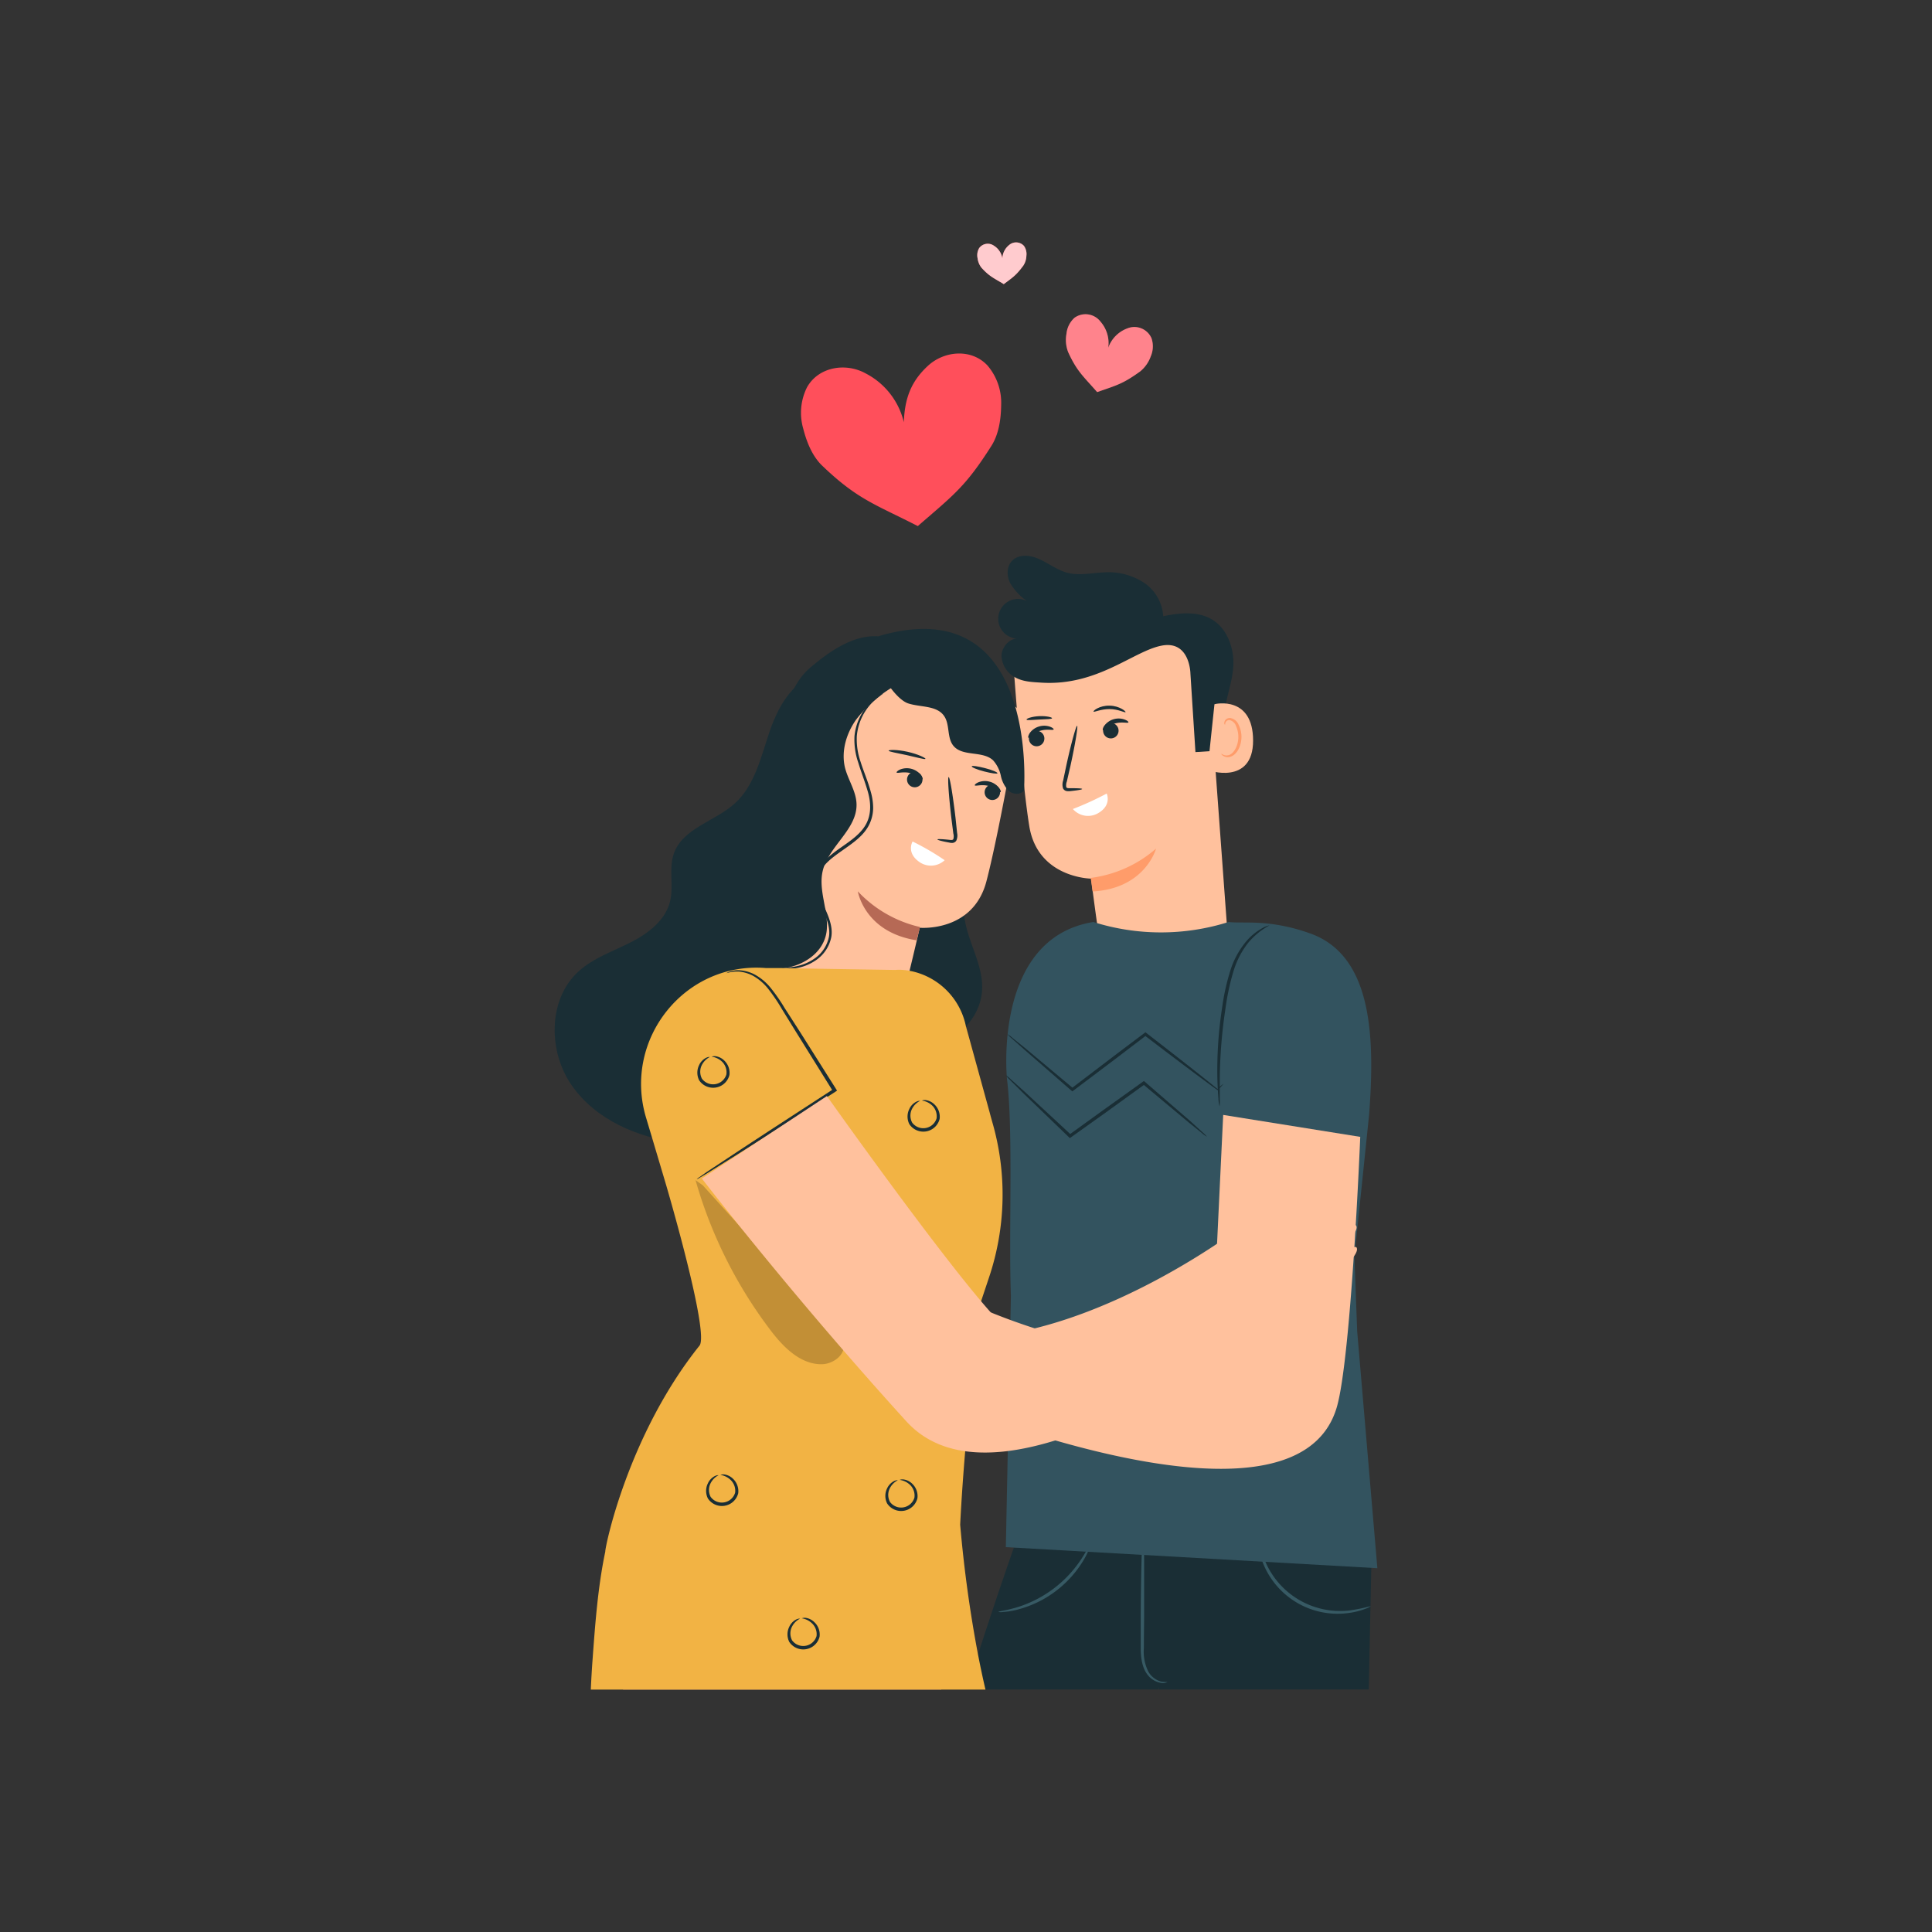 <svg id="Layer_1" data-name="Layer 1" xmlns="http://www.w3.org/2000/svg" viewBox="0 0 500 500"><rect x="0" y="0" width="500" height="500" fill="#333333" stroke="none"/><defs><style>.cls-1{fill:#ff4f5b;}.cls-2,.cls-3,.cls-6{fill:#fff;}.cls-2{opacity:0.3;}.cls-3{opacity:0.7;}.cls-4{fill:#ffc19d;}.cls-5{fill:#1a2e35;}.cls-7{fill:#ff9c6a;}.cls-8{fill:#375a64;}.cls-9{fill:#33535f;}.cls-10{fill:#c78976;}.cls-11{fill:#b66955;}.cls-12{fill:#f2b344;}.cls-13{opacity:0.2;}</style></defs><path class="cls-1" d="M298,87.51A4.84,4.84,0,0,0,291.72,85,8.29,8.29,0,0,0,286.81,90a8.44,8.44,0,0,0-2-6.76,4.89,4.89,0,0,0-6.73-1A6.43,6.43,0,0,0,276,86.38a8.74,8.74,0,0,0,.44,4.75c2.28,5,3.93,6.25,7.5,10.34,5.1-1.77,6.68-2.13,11.14-5.35a8.89,8.89,0,0,0,2.74-3.91A6.5,6.5,0,0,0,298,87.51Z"/><path class="cls-1" d="M265,63.64a2.74,2.74,0,0,0-3.8-.26,4.68,4.68,0,0,0-1.79,3.48,4.75,4.75,0,0,0-2.21-3.29,2.76,2.76,0,0,0-3.78.62,3.61,3.61,0,0,0-.43,2.61,5,5,0,0,0,1,2.47c2.09,2.3,3.18,2.67,5.79,4.26,2.43-1.82,3.21-2.29,5.05-4.78a4.9,4.9,0,0,0,.8-2.55A3.62,3.62,0,0,0,265,63.64Z"/><path class="cls-1" d="M255.57,94.6c-4.12-4.43-11.14-3.88-15.43.08s-6,8.29-6.23,14.59A19.22,19.22,0,0,0,224,96.62c-5.14-2.83-12.14-1.7-15.13,3.58a14.77,14.77,0,0,0-1,10.71c.91,3.58,2.4,7.24,5,9.69,9.1,8.71,13.64,9.91,24.66,15.55,9.3-8.08,12.35-10.19,19.07-20.8,1.89-3,2.46-6.88,2.5-10.59A14.82,14.82,0,0,0,255.57,94.6Z"/><path class="cls-2" d="M298,87.51A4.84,4.84,0,0,0,291.72,85,8.29,8.29,0,0,0,286.81,90a8.44,8.44,0,0,0-2-6.76,4.89,4.89,0,0,0-6.73-1A6.43,6.43,0,0,0,276,86.38a8.74,8.74,0,0,0,.44,4.75c2.28,5,3.93,6.25,7.5,10.34,5.1-1.77,6.68-2.13,11.14-5.35a8.89,8.89,0,0,0,2.74-3.91A6.5,6.5,0,0,0,298,87.51Z"/><path class="cls-3" d="M265,63.64a2.74,2.74,0,0,0-3.8-.26,4.68,4.68,0,0,0-1.79,3.48,4.75,4.75,0,0,0-2.21-3.29,2.76,2.76,0,0,0-3.78.62,3.61,3.61,0,0,0-.43,2.61,5,5,0,0,0,1,2.47c2.09,2.3,3.18,2.67,5.79,4.26,2.43-1.82,3.21-2.29,5.05-4.78a4.9,4.9,0,0,0,.8-2.55A3.62,3.62,0,0,0,265,63.64Z"/><path class="cls-4" d="M317.84,243.74,285,245.88c-.76-3.77-2.63-18.49-2.63-18.49s-13.83-.13-16-13.63-4.31-44.89-4.31-44.89h0a47.46,47.46,0,0,1,48.08-.94l2.23,1.25Z"/><path class="cls-5" d="M270,192.16a2,2,0,1,0-2.71.71A2,2,0,0,0,270,192.16Z"/><path class="cls-5" d="M266.17,190.94c.27.16,1.24-1.23,3-1.8s3.39-.06,3.51-.36c.07-.13-.26-.47-1-.73a4.57,4.57,0,0,0-2.89,0,4.46,4.46,0,0,0-2.33,1.72C266.1,190.4,266,190.87,266.17,190.94Z"/><path class="cls-5" d="M286,187.76a2,2,0,1,0,2.81-.16A2,2,0,0,0,286,187.76Z"/><path class="cls-5" d="M285.45,189c.27.17,1.26-1.2,3.06-1.75s3.39,0,3.52-.3c.06-.13-.26-.48-1-.74a4.62,4.62,0,0,0-5.26,1.64C285.39,188.42,285.32,188.89,285.45,189Z"/><path class="cls-5" d="M280.06,204.19c0-.15-1.2-.21-3.11-.2-.49,0-.89,0-1-.29a2.75,2.75,0,0,1,.15-1.45c.3-1.3.6-2.62.92-4,1.25-5.68,2-10.34,1.74-10.41s-1.54,4.5-2.78,10.18c-.29,1.39-.57,2.71-.84,4a3.19,3.19,0,0,0,0,2.07,1.31,1.31,0,0,0,1,.65,3.29,3.29,0,0,0,.84,0C278.89,204.54,280.06,204.34,280.06,204.19Z"/><path class="cls-6" d="M286.41,205.37a78.12,78.12,0,0,1-8.75,4,5.2,5.2,0,0,0,6.37,1.17C287.86,208.44,286.41,205.37,286.41,205.37Z"/><path class="cls-7" d="M282.28,227.2a31.77,31.77,0,0,0,16.9-7.58s-2.75,10.34-16.42,11.09Z"/><path class="cls-5" d="M263.78,165.26a5.13,5.13,0,1,1,2-9.7,15.1,15.1,0,0,1-4.3-4.57c-1-1.87-1-4.4.47-5.89s3.89-1.5,5.86-.84c3,1,5.47,3.24,8.52,4s6.32,0,9.51-.13a16.8,16.8,0,0,1,10.06,2.57,11.27,11.27,0,0,1,5.14,8.78c4.39-.92,9.3-1.39,13,1.08,3.15,2.09,4.79,5.93,5.11,9.7s-.94,7.47-1.74,11.16h0a7.93,7.93,0,0,1-1.12,2.95l-.85,9.89-6.06.38-1.3-20.33s-.1-8.59-7.4-7.23-16.6,10.49-31.1,9.59c-2.35-.15-4.79-.21-6.84-1.36a6.66,6.66,0,0,1-3.56-5.69C259.32,167.28,261.43,165,263.78,165.26Z"/><path class="cls-4" d="M314.3,182.26c.29-.14,10-2.23,10,9.41s-11.73,7.82-11.75,7.49S314.3,182.26,314.3,182.26Z"/><path class="cls-7" d="M316.11,195.07c.05,0,.2.14.55.29a2,2,0,0,0,1.51,0c1.23-.46,2.26-2.41,2.31-4.51a6.74,6.74,0,0,0-.58-2.9,2.35,2.35,0,0,0-1.53-1.55,1,1,0,0,0-1.19.56c-.16.33-.08.56-.15.58s-.25-.2-.15-.68a1.28,1.28,0,0,1,.45-.73,1.55,1.55,0,0,1,1.12-.3,2.86,2.86,0,0,1,2.13,1.8,6.93,6.93,0,0,1,.71,3.24c-.07,2.35-1.26,4.54-2.94,5a2.18,2.18,0,0,1-1.86-.31C316.13,195.35,316.07,195.09,316.11,195.07Z"/><path class="cls-5" d="M291.28,184.3c-.14.22-1.82-.78-4.12-.79s-4,.87-4.15.65,1.55-1.6,4.16-1.54S291.46,184.15,291.28,184.3Z"/><path class="cls-5" d="M272.27,185.87c0,.25-1.51.25-3.3.35s-3.25.25-3.31,0,1.38-.79,3.26-.88S272.3,185.63,272.27,185.87Z"/><path class="cls-5" d="M297.48,397.86l-1.68.15h-.07l-32.92,2.51-.42,0s-3.92,11.09-9.28,27.64c-.91,2.87-1.89,5.88-2.9,9.06h49.54a5.62,5.62,0,0,0,.14-.56c0,.18,0,.35,0,.56h54.34l.45-21.59v-.07l.21-9.83v0l.25-12.56Z"/><path class="cls-8" d="M325.51,397.4a4.9,4.9,0,0,0,0,1.6,17.92,17.92,0,0,0,.9,4.27,20.78,20.78,0,0,0,22.7,14.16,18.79,18.79,0,0,0,4.23-1.07,4.55,4.55,0,0,0,1.43-.72,41.79,41.79,0,0,1-5.73,1.17,21.06,21.06,0,0,1-22-13.75A42.53,42.53,0,0,1,325.51,397.4Z"/><path class="cls-8" d="M295.78,397.87a6,6,0,0,0-.18,1.62c-.06,1.05-.12,2.56-.17,4.43-.1,3.74-.18,8.91-.21,14.62,0,2.84,0,5.55,0,8s.37,4.86,1.5,6.51a5.59,5.59,0,0,0,3.75,2.48,2.38,2.38,0,0,0,1.65-.22,9.2,9.2,0,0,1-1.59-.11,5.52,5.52,0,0,1-3.29-2.49,11.51,11.51,0,0,1-1.21-6.17c0-2.5.05-5.21.07-8,0-5.7,0-10.87,0-14.61,0-1.87-.06-3.39-.11-4.44A6.12,6.12,0,0,0,295.78,397.87Z"/><path class="cls-8" d="M258.39,417.17a3.55,3.55,0,0,0,1.26,0,18.84,18.84,0,0,0,3.38-.53,28.14,28.14,0,0,0,17.62-13.26,20.54,20.54,0,0,0,1.45-3.1c.27-.76.39-1.19.33-1.21s-.8,1.59-2.32,4a30.74,30.74,0,0,1-17.24,13C260.15,416.84,258.38,417,258.39,417.17Z"/><path class="cls-9" d="M350.52,325.23l.72,19.34,5.22,61.28-96.15-5.45,1.31-65c-.61-16.17.64-42.63-1-56,0,0-3.87-36.54,22.34-40.79h0a58.16,58.16,0,0,0,35,0c3.79.48,10.51-.85,21.22,3,15.82,5.72,16.73,26.34,15.14,46.9Z"/><path class="cls-5" d="M316.64,280.48a11.39,11.39,0,0,1-1.46,1.56l-.08.08-.11-.07c-3.09-2.21-10.09-7.46-18.82-14.12h.52l-8,6.1-10.9,8.22-.27.21-.25-.22-12-10.45-3.38-3a7.09,7.09,0,0,1-1.15-1.16,8.62,8.62,0,0,1,1.32,1l3.54,2.86c3.11,2.61,7.3,6.12,12.19,10.2h-.52l10.86-8.27c2.81-2.13,5.53-4.17,8.05-6.07l.26-.2.25.2c8.68,6.72,15.56,12.13,18.48,14.55H315A12,12,0,0,1,316.64,280.48Z"/><path class="cls-5" d="M312.37,294.18a6.94,6.94,0,0,1-1.29-.92l-3.45-2.78-11.84-9.89.51,0-10.14,7.33-9,6.42-.29.2-.24-.24-11.86-11.43-3.36-3.35a8.51,8.51,0,0,1-1.14-1.27,7.56,7.56,0,0,1,1.33,1.07l3.53,3.17,12.07,11.2-.53,0,8.94-6.46,10.17-7.28.26-.19.25.21L308,290.1l3.29,3A7.59,7.59,0,0,1,312.37,294.18Z"/><path class="cls-4" d="M316.56,288.54l-3,62.93c-26.23.28-51.32-9.17-60.81-13.37-.9-1.2-1.93-2.63-3.06-4.36a15.72,15.72,0,0,1-2.07-4.88,24.11,24.11,0,0,1-.88-6.54c.22-2-2.13-3.26-3.38-1.89s-2,6.92.11,13.13-6.63.7-9.84-1.25-13.43-7.52-14.81-7c-2,.75-1.59,3.06,1.66,4.93s12.61,8.17,11.5,9.82-17.31-8.53-17.31-8.53-3.11-2.73-4.46-.87c-2.43,3.36,15.6,12.87,17.34,13.74,1.2.6.06,2.43-1.2,1.72s-15.94-10.5-18.44-7.11c-1.93,2.6,14.75,8,16.66,11.68s-12.23-5.36-14-2.8c-.65,1-1,1.76,7.88,5.79,4.31,2,12.51,4.61,20,6.85l0,.09s96.35,41.39,107.5,3.6c3.76-12.75,6.08-70,6.08-70Z"/><path class="cls-5" d="M328.55,239.49a18.56,18.56,0,0,0-5.66,4.68,22.29,22.29,0,0,0-3.63,7.07,61.34,61.34,0,0,0-2.09,9.65,128.68,128.68,0,0,0-1.49,17.95c0,2.31,0,4.17,0,5.47a9.6,9.6,0,0,1-.06,2,8.14,8.14,0,0,1-.29-2c-.11-1.29-.23-3.16-.28-5.48a106.07,106.07,0,0,1,1.24-18.09,57.77,57.77,0,0,1,2.19-9.77,22,22,0,0,1,3.93-7.21,14.75,14.75,0,0,1,4.25-3.54A5.8,5.8,0,0,1,328.55,239.49Z"/><path class="cls-10" d="M243.6,437.26H161.26c-2.2-5.31-3.95-9.06-4.4-10.81-5.32-20.33,9.76-46.29,10.63-46.18l15.71,7.52,4,1.92L243,416.44Z"/><path class="cls-5" d="M211.36,174.58c-6.55,1.86-10.2,8.75-12.35,15.21s-3.79,13.55-8.83,18.13-13.52,6.43-15.8,13c-1.35,3.89,0,8.26-.94,12.26-1.19,5-5.71,8.42-10.28,10.73s-9.56,4-13.36,7.42c-8.05,7.25-8,20.8-1.77,29.66s17.1,13.48,27.85,14.79c8.53,1.05,17.53.19,25.05-4,5.62-3.12,10.16-7.93,15.78-11.06,6.87-3.81,14.9-4.88,22.22-7.73s14.55-8.54,15.21-16.37c.52-6.12-3.08-11.76-4.31-17.77-2.5-12.19,4.85-25.05,1.42-37Z"/><path class="cls-4" d="M201.07,252.81l32.5,5.42c1.13-3.67,4.46-18.13,4.46-18.13s13.77,1.25,17.25-12,8.78-44.23,8.78-44.23h0a47.49,47.49,0,0,0-47.75-5.75l-2.34,1Z"/><path class="cls-5" d="M255.17,206.17a2,2,0,1,1,2.75.54A2,2,0,0,1,255.17,206.17Z"/><path class="cls-5" d="M258.94,205c-.26.18-1.31-1.15-3.14-1.61s-3.38.14-3.52-.14c-.08-.13.23-.49.92-.79a4.61,4.61,0,0,1,2.89-.17,4.48,4.48,0,0,1,2.43,1.57C259,204.45,259.07,204.92,258.94,205Z"/><path class="cls-5" d="M238.14,200.32a2,2,0,1,1-2.8,0A2,2,0,0,1,238.14,200.32Z"/><path class="cls-5" d="M238.72,201.68c-.27.18-1.32-1.15-3.14-1.61s-3.39.14-3.53-.14c-.07-.13.24-.49.92-.79a4.63,4.63,0,0,1,2.9-.17,4.56,4.56,0,0,1,2.43,1.57C238.75,201.13,238.84,201.6,238.72,201.68Z"/><path class="cls-5" d="M242.61,217.24c0-.14,1.21-.09,3.11.11.49.07.89.06,1-.19a2.65,2.65,0,0,0,0-1.45l-.52-4.08c-.67-5.78-1-10.5-.69-10.53s1.08,4.63,1.76,10.41c.15,1.41.29,2.75.43,4.08a3.14,3.14,0,0,1-.23,2,1.32,1.32,0,0,1-1,.56,2.88,2.88,0,0,1-.84-.1C243.73,217.71,242.59,217.39,242.61,217.24Z"/><path class="cls-6" d="M236.18,217.78a66,66,0,0,1,8.3,4.84,5.21,5.21,0,0,1-6.46.52C234.42,220.69,236.18,217.78,236.18,217.78Z"/><path class="cls-11" d="M238.1,239.91A31.77,31.77,0,0,1,222,230.68s1.7,10.56,15.23,12.67Z"/><path class="cls-5" d="M228.13,164.42c-5.73,1.59,2.18,16.19,7,17.65,3.19,1,7.3.47,9.2,3.22,1.56,2.25.68,5.62,2.42,7.73,2.37,2.87,7.55,1.2,10.26,3.75a8.68,8.68,0,0,1,2,3.95,7.9,7.9,0,0,0,2,3.91c1.12,1,3.09,1.14,4-.06C265,204.57,269,153,228.13,164.42Z"/><path class="cls-5" d="M198.22,250.56c7.08,1.12,15.24-2.92,15.76-10.07.37-5.06-2.23-10.16-1.06-15.11,1.51-6.39,8.93-10.73,8.75-17.29-.09-3.32-2.19-6.23-3-9.46-1-4.23.35-8.78,2.85-12.33a33.65,33.65,0,0,1,9.71-8.6,9.84,9.84,0,0,0,2.69-2.18,3.12,3.12,0,0,0,.5-3.25c-.52-1-3.33-6.77-4.39-7.09-7.33-2.17-14.58,2.7-20.4,7.66S202.28,187,199.3,198.09Z"/><path class="cls-5" d="M198.22,250.56c0-.08,1.3.13,3.65.05a24,24,0,0,0,4.22-.54,12.75,12.75,0,0,0,5-2.21,8.94,8.94,0,0,0,3.45-5.5c.38-2.36-.67-4.85-1.84-7.35a24,24,0,0,1-1.58-4,8.14,8.14,0,0,1,0-4.64,9.55,9.55,0,0,1,2.66-4,34.13,34.13,0,0,1,3.8-3c2.61-1.83,5.28-3.62,6.63-6.23s1.14-5.59.4-8.2-1.75-5.11-2.47-7.51a18.19,18.19,0,0,1-1-6.92,14.17,14.17,0,0,1,4.36-8.94,12.59,12.59,0,0,1,2.19-1.65,3.51,3.51,0,0,1,.86-.41,25.74,25.74,0,0,0-2.81,2.3,14.14,14.14,0,0,0-4,8.75,17.74,17.74,0,0,0,1,6.65c.73,2.35,1.81,4.78,2.56,7.51a15.74,15.74,0,0,1,.67,4.33,10,10,0,0,1-1.09,4.5c-1.49,2.88-4.29,4.71-6.89,6.55s-5.25,3.72-6.14,6.5.35,5.61,1.47,8.09,2.28,5.17,1.82,7.81a9.47,9.47,0,0,1-3.79,5.87,12.81,12.81,0,0,1-5.33,2.2,22.85,22.85,0,0,1-4.32.41,21.87,21.87,0,0,1-2.72-.2A3.57,3.57,0,0,1,198.22,250.56Z"/><path class="cls-5" d="M239.5,196.39c-.09.24-2.18-.38-4.78-.95s-4.76-.91-4.74-1.17,2.25-.3,4.93.3S239.6,196.17,239.5,196.39Z"/><path class="cls-5" d="M258.15,200.12c-.06.23-1.61,0-3.45-.47s-3.29-1.09-3.22-1.33,1.61,0,3.45.47S258.22,199.88,258.15,200.12Z"/><path class="cls-12" d="M249.79,375.58c-.49,5.84-.95,12.17-1.3,19,1,11.54,2.56,22.77,4.62,33.62.6,3.05,1.23,6.09,1.93,9.06H152.9c.11-2.48.25-4.89.42-7.27.7-9.63,1.4-19.28,3.33-28.45-.11-1,5.84-30.13,24.38-53.29,2.66-3.29-8.74-41.92-8.74-41.92l-3.57-12-1.54-5.14c-6-20.19,10-40.34,31-38.66h.07a4.1,4.1,0,0,0,.53,0,.87.87,0,0,0,.21,0l2.45,0h.59l3.05.07h0l26.63.42a9.76,9.76,0,0,1,2,0,15.5,15.5,0,0,1,1.65.21A18.31,18.31,0,0,1,250,265.71a.44.44,0,0,1,.07.21l6.06,22c.21.84.45,1.65.66,2.42a67.33,67.33,0,0,1-.87,40.37l-2,6-.56,1.58-1,3.08c0,5.42-.63,12.73-1.44,21.65l-.21,2.31C250.38,368.58,250.07,372,249.79,375.58Z"/><path class="cls-5" d="M180.31,305.2a3.39,3.39,0,0,1,.68-.54l2-1.41,7.56-5c6.4-4.23,15.29-10,25.17-16.42l-.13.61-.41-.64-8.89-14.28-3.86-6.25a47,47,0,0,0-3.54-5.26A13.54,13.54,0,0,0,195,252.6a9.68,9.68,0,0,0-3.7-1.15,9.23,9.23,0,0,0-3.3.41,2.2,2.2,0,0,1,.8-.39,6.82,6.82,0,0,1,2.52-.37,9.67,9.67,0,0,1,3.91,1.06,13.74,13.74,0,0,1,4.13,3.4,45.52,45.52,0,0,1,3.68,5.28L207,267l9,14.25.4.64.23.37-.37.24c-9.88,6.38-18.82,12.09-25.31,16.19l-7.71,4.81-2.12,1.27A3.47,3.47,0,0,1,180.31,305.2Z"/><g class="cls-13"><path d="M180,305.41a117.39,117.39,0,0,0,19.43,38.88c3.38,4.46,7.92,9,13.51,8.76,2.91-.16,6.1-2.66,5.27-5.45a6.6,6.6,0,0,0-1.6-2.43l-34.72-38.4Z"/></g><path class="cls-5" d="M207.52,418.82s.32-.18.95-.13a4,4,0,0,1,2.34,1.18,4.38,4.38,0,0,1,1.3,3.69,4.35,4.35,0,0,1-7.85,1.36,4.39,4.39,0,0,1,0-3.91,4,4,0,0,1,1.81-1.9c.57-.26.93-.23.94-.19a4.75,4.75,0,0,0-2.17,2.34,3.87,3.87,0,0,0,.15,3.26,3.59,3.59,0,0,0,6.33-1.1,3.85,3.85,0,0,0-1-3.12A4.85,4.85,0,0,0,207.52,418.82Z"/><path class="cls-5" d="M232.85,383s.32-.18.94-.13a4,4,0,0,1,2.35,1.17,4.41,4.41,0,0,1,1.29,3.7,4.34,4.34,0,0,1-7.84,1.35,4.36,4.36,0,0,1,0-3.91,4,4,0,0,1,1.81-1.89c.57-.26.93-.24.93-.2a4.81,4.81,0,0,0-2.17,2.34,3.87,3.87,0,0,0,.16,3.26,3.59,3.59,0,0,0,6.33-1.09,3.87,3.87,0,0,0-.95-3.13A4.8,4.8,0,0,0,232.85,383Z"/><path class="cls-5" d="M238.6,284.83s.32-.19.94-.13a4,4,0,0,1,2.34,1.17,4.39,4.39,0,0,1,1.3,3.69,4.35,4.35,0,0,1-7.85,1.36,4.38,4.38,0,0,1,0-3.91,3.9,3.9,0,0,1,1.81-1.89c.57-.27.93-.24.93-.2a4.81,4.81,0,0,0-2.17,2.34,3.87,3.87,0,0,0,.16,3.26,3.59,3.59,0,0,0,6.33-1.1,3.93,3.93,0,0,0-.95-3.12A4.8,4.8,0,0,0,238.6,284.83Z"/><path class="cls-5" d="M184.19,273.47s.32-.19.95-.13a4,4,0,0,1,2.34,1.17,4.39,4.39,0,0,1,1.3,3.69,4.35,4.35,0,0,1-7.85,1.36,4.39,4.39,0,0,1,0-3.91,3.9,3.9,0,0,1,1.81-1.89c.57-.27.93-.24.94-.2a4.81,4.81,0,0,0-2.17,2.34,3.87,3.87,0,0,0,.15,3.26,3.59,3.59,0,0,0,6.33-1.1,3.86,3.86,0,0,0-.95-3.12A4.8,4.8,0,0,0,184.19,273.47Z"/><path class="cls-5" d="M186.46,381.71s.32-.18.95-.13a4,4,0,0,1,2.34,1.17,4.41,4.41,0,0,1,1.3,3.7,4.35,4.35,0,0,1-7.85,1.35,4.39,4.39,0,0,1,0-3.91A4,4,0,0,1,185,382c.57-.26.93-.24.94-.2a4.76,4.76,0,0,0-2.17,2.34,3.87,3.87,0,0,0,.15,3.26,3.59,3.59,0,0,0,6.33-1.09,3.87,3.87,0,0,0-1-3.13A4.8,4.8,0,0,0,186.46,381.71Z"/><path class="cls-4" d="M351.07,322.85c-.46-.73-4.68,1.77-7.89,3.81-.09-.2-.18-.39-.28-.58,5.77-4,8.86-7.65,8.07-8.89-.6-.95-7.64,3.6-10.42,5.46l-.13-.23c9.94-9.79,9.72-10.6,9.76-13.14,0-2.2-9.2,6.25-12.23,9.08a3.58,3.58,0,0,0-.43-.51c-1.33-1.32,6.16-8.83,8.86-11.18s2.65-4.54.64-4.87c-1.37-.22-9.82,6.79-12.44,9.17s-9.68,9.07-8.88,2.95-.88-11.14-2.28-12.18-3.36.53-2.79,2.37a22.56,22.56,0,0,1,.38,6.21,14.6,14.6,0,0,1-1,4.89c-.73,1.82-1.42,3.33-2,4.6-8,5.61-31.2,20.61-55.53,25.12C258,345.74,214,283.66,214,283.66L181.64,305s23.16,30.11,52.9,62.82c24.91,27.39,91.39-22.53,105.88-34l.78-.5a7,7,0,0,0,1.52-1.34l.52-.43h0C348.86,327.66,351.85,324.08,351.07,322.85Z"/></svg>